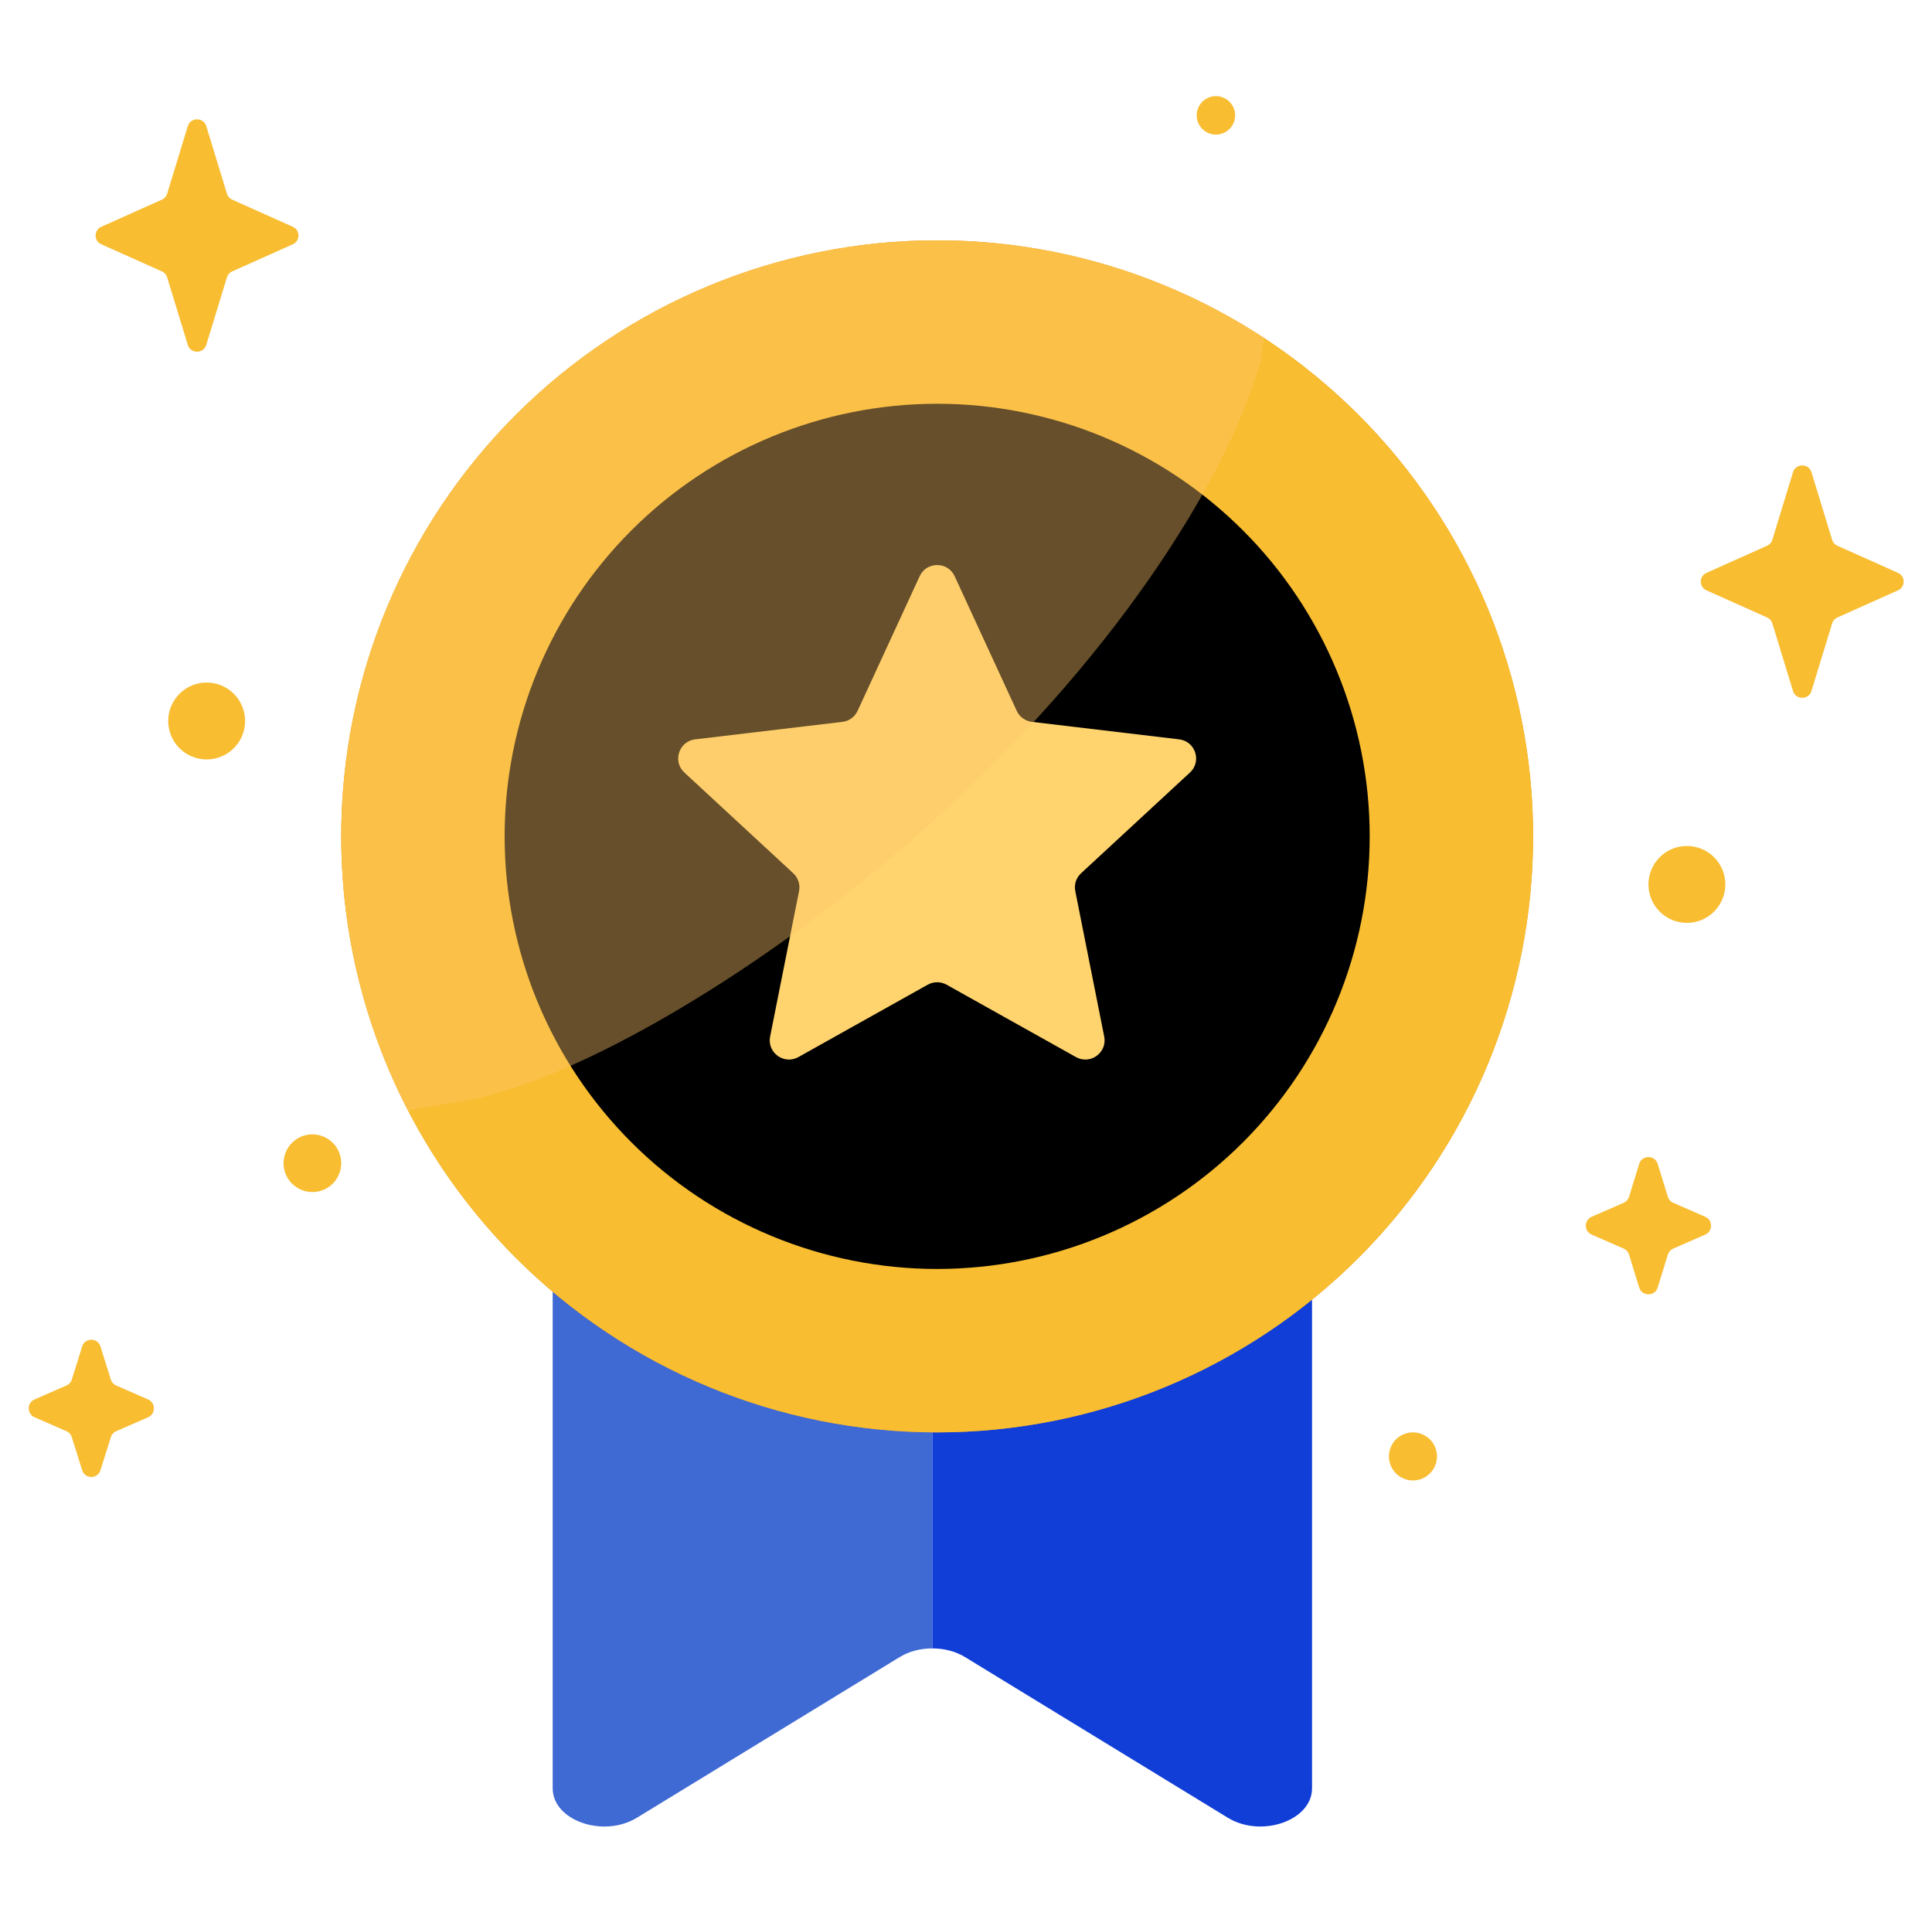 <svg
    xmlns="http://www.w3.org/2000/svg"
    viewBox="0 0 201 200"
    id="vector">
    <path
        id="path"
        d="M 66.27 189.08 L 93.59 172.38 C 94.58 171.77 95.79 171.47 97 171.47 L 97 126.53 C 95.79 126.53 94.58 126.23 93.59 125.62 L 66.27 108.92 C 62.78 106.78 57.5 108.62 57.5 111.97 L 57.5 186.03 C 57.5 189.38 62.78 191.22 66.27 189.08 Z"
        fill="#3f69d3"/>
    <path
        id="path_1"
        d="M 127.73 108.92 L 100.41 125.62 C 99.42 126.23 98.21 126.53 97 126.53 L 97 171.47 C 98.21 171.47 99.42 171.77 100.41 172.38 L 127.73 189.08 C 131.22 191.22 136.5 189.38 136.5 186.03 L 136.5 111.97 C 136.5 108.62 131.22 106.78 127.73 108.92 Z"
        fill="#103ed7"/>
    <path
        id="path_2"
        d="M 97.5 87 M 35.5 87 C 35.5 70.563 42.037 54.782 53.659 43.159 C 65.282 31.537 81.063 25 97.5 25 C 113.937 25 129.718 31.537 141.341 43.159 C 152.963 54.782 159.5 70.563 159.5 87 C 159.5 103.437 152.963 119.218 141.341 130.841 C 129.718 142.463 113.937 149 97.5 149 C 81.063 149 65.282 142.463 53.659 130.841 C 42.037 119.218 35.5 103.437 35.5 87"
        fill="#e09925"/>
    <path
        id="path_3"
        d="M 97.5 87 M 44 87 C 44 72.816 49.64 59.199 59.67 49.17 C 69.699 39.14 83.316 33.5 97.5 33.5 C 111.684 33.5 125.301 39.14 135.33 49.17 C 145.36 59.199 151 72.816 151 87 C 151 101.184 145.36 114.801 135.33 124.83 C 125.301 134.86 111.684 140.5 97.5 140.5 C 83.316 140.5 69.699 134.86 59.67 124.83 C 49.64 114.801 44 101.184 44 87"
        fill="#00000000"
        stroke="#f8bd31"
        stroke-width="17"/>
    <path
        id="path_4"
        d="M 95.68 59.94 C 96.4 58.39 98.6 58.39 99.32 59.94 L 105.78 73.95 C 106.07 74.58 106.67 75.01 107.36 75.09 L 122.68 76.91 C 124.37 77.11 125.05 79.21 123.8 80.36 L 112.47 90.84 C 111.96 91.31 111.73 92.01 111.87 92.7 L 114.88 107.83 C 115.21 109.5 113.43 110.79 111.94 109.96 L 98.48 102.43 C 97.87 102.09 97.13 102.09 96.52 102.43 L 83.06 109.96 C 81.57 110.79 79.79 109.5 80.12 107.83 L 83.13 92.7 C 83.27 92.01 83.04 91.31 82.53 90.84 L 71.2 80.36 C 69.95 79.21 70.63 77.11 72.32 76.91 L 87.64 75.09 C 88.33 75.01 88.93 74.58 89.22 73.95 L 95.68 59.94 Z"
        fill="#ffd46e"/>
    <path
        id="path_5"
        d="M 35.5 87 C 35.5 97.28 38 106.97 42.42 115.5 C 43.91 115.23 45.73 114.94 47.82 114.61 C 59.5 112.77 79.85 100.9 97 85.5 C 115.22 69.14 127.5 50.5 131.16 37.53 C 131.28 36.65 131.39 35.85 131.5 35.15 C 121.74 28.73 110.05 25 97.5 25 C 63.26 25 35.5 52.76 35.5 87 Z"
        fill="#ffc66a"
        fill-opacity="0.4"
        stroke-opacity="0.4"
        fill-rule="evenodd"/>
    <path
        id="path_6"
        d="M 8.55 140.06 C 8.84 139.13 10.16 139.13 10.45 140.06 L 11.53 143.5 C 11.61 143.78 11.81 144 12.08 144.12 L 15.42 145.58 C 16.21 145.93 16.21 147.07 15.42 147.42 L 12.08 148.88 C 11.81 149 11.61 149.22 11.53 149.5 L 10.45 152.94 C 10.16 153.87 8.84 153.87 8.55 152.94 L 7.47 149.5 C 7.39 149.22 7.19 149 6.92 148.88 L 3.58 147.42 C 2.79 147.07 2.79 145.93 3.58 145.58 L 6.92 144.12 C 7.19 144 7.39 143.78 7.47 143.5 L 8.55 140.06 Z"
        fill="#f8bd31"/>
    <path
        id="path_7"
        d="M 170.54 121.06 C 170.84 120.13 172.16 120.13 172.46 121.06 L 173.52 124.5 C 173.61 124.78 173.81 125 174.08 125.12 L 177.42 126.58 C 178.21 126.93 178.21 128.07 177.42 128.42 L 174.08 129.88 C 173.81 130 173.61 130.22 173.52 130.5 L 172.46 133.94 C 172.16 134.87 170.84 134.87 170.54 133.94 L 169.48 130.5 C 169.39 130.22 169.19 130 168.92 129.88 L 165.58 128.42 C 164.79 128.07 164.79 126.93 165.58 126.58 L 168.92 125.12 C 169.19 125 169.39 124.78 169.48 124.5 L 170.54 121.06 Z"
        fill="#f8bd31"/>
    <path
        id="path_8"
        d="M 186.54 49.12 C 186.83 48.18 188.17 48.18 188.46 49.12 L 190.61 56.15 C 190.69 56.43 190.89 56.65 191.16 56.77 L 197.46 59.59 C 198.25 59.94 198.25 61.06 197.46 61.41 L 191.16 64.23 C 190.89 64.35 190.69 64.57 190.61 64.85 L 188.46 71.88 C 188.17 72.82 186.83 72.82 186.54 71.88 L 184.39 64.85 C 184.31 64.57 184.11 64.35 183.84 64.23 L 177.54 61.41 C 176.75 61.06 176.75 59.94 177.54 59.59 L 183.84 56.77 C 184.11 56.65 184.31 56.43 184.39 56.15 L 186.54 49.12 Z"
        fill="#f8bd31"/>
    <path
        id="path_9"
        d="M 19.54 13.12 C 19.83 12.18 21.17 12.18 21.46 13.12 L 23.61 20.15 C 23.69 20.43 23.89 20.65 24.16 20.77 L 30.46 23.59 C 31.25 23.94 31.25 25.06 30.46 25.41 L 24.16 28.23 C 23.89 28.35 23.69 28.57 23.61 28.85 L 21.46 35.88 C 21.17 36.82 19.83 36.82 19.54 35.88 L 17.39 28.85 C 17.31 28.57 17.11 28.35 16.84 28.23 L 10.54 25.41 C 9.75 25.06 9.75 23.94 10.54 23.59 L 16.84 20.77 C 17.11 20.65 17.31 20.43 17.39 20.15 L 19.54 13.12 Z"
        fill="#f8bd31"/>
    <path
        id="path_10"
        d="M 21.5 75 M 17.5 75 C 17.5 73.94 17.922 72.921 18.672 72.172 C 19.421 71.422 20.44 71 21.5 71 C 22.56 71 23.579 71.422 24.328 72.172 C 25.078 72.921 25.5 73.94 25.5 75 C 25.5 76.06 25.078 77.079 24.328 77.828 C 23.579 78.578 22.56 79 21.5 79 C 20.44 79 19.421 78.578 18.672 77.828 C 17.922 77.079 17.5 76.06 17.5 75"
        fill="#f8bd31"/>
    <path
        id="path_11"
        d="M 126.5 12 M 124.5 12 C 124.5 11.47 124.711 10.961 125.086 10.586 C 125.461 10.211 125.97 10 126.5 10 C 127.03 10 127.539 10.211 127.914 10.586 C 128.289 10.961 128.5 11.47 128.5 12 C 128.5 12.53 128.289 13.039 127.914 13.414 C 127.539 13.789 127.03 14 126.5 14 C 125.97 14 125.461 13.789 125.086 13.414 C 124.711 13.039 124.5 12.53 124.5 12"
        fill="#f8bd31"/>
    <path
        id="path_12"
        d="M 32.5 121 M 29.5 121 C 29.5 120.205 29.816 119.441 30.379 118.879 C 30.941 118.316 31.705 118 32.5 118 C 33.295 118 34.059 118.316 34.621 118.879 C 35.184 119.441 35.5 120.205 35.5 121 C 35.5 121.795 35.184 122.559 34.621 123.121 C 34.059 123.684 33.295 124 32.5 124 C 31.705 124 30.941 123.684 30.379 123.121 C 29.816 122.559 29.5 121.795 29.5 121"
        fill="#f8bd31"/>
    <path
        id="path_13"
        d="M 175.5 92 M 171.5 92 C 171.5 90.94 171.922 89.921 172.672 89.172 C 173.421 88.422 174.44 88 175.5 88 C 176.56 88 177.579 88.422 178.328 89.172 C 179.078 89.921 179.5 90.94 179.5 92 C 179.5 93.06 179.078 94.079 178.328 94.828 C 177.579 95.578 176.56 96 175.5 96 C 174.44 96 173.421 95.578 172.672 94.828 C 171.922 94.079 171.5 93.06 171.5 92"
        fill="#f8bd31"/>
    <path
        id="path_14"
        d="M 147 151.5 M 144.5 151.5 C 144.5 150.837 144.764 150.201 145.232 149.732 C 145.701 149.264 146.337 149 147 149 C 147.663 149 148.299 149.264 148.768 149.732 C 149.236 150.201 149.5 150.837 149.5 151.5 C 149.5 152.163 149.236 152.799 148.768 153.268 C 148.299 153.736 147.663 154 147 154 C 146.337 154 145.701 153.736 145.232 153.268 C 144.764 152.799 144.5 152.163 144.5 151.5"
        fill="#f8bd31"/>
</svg>
